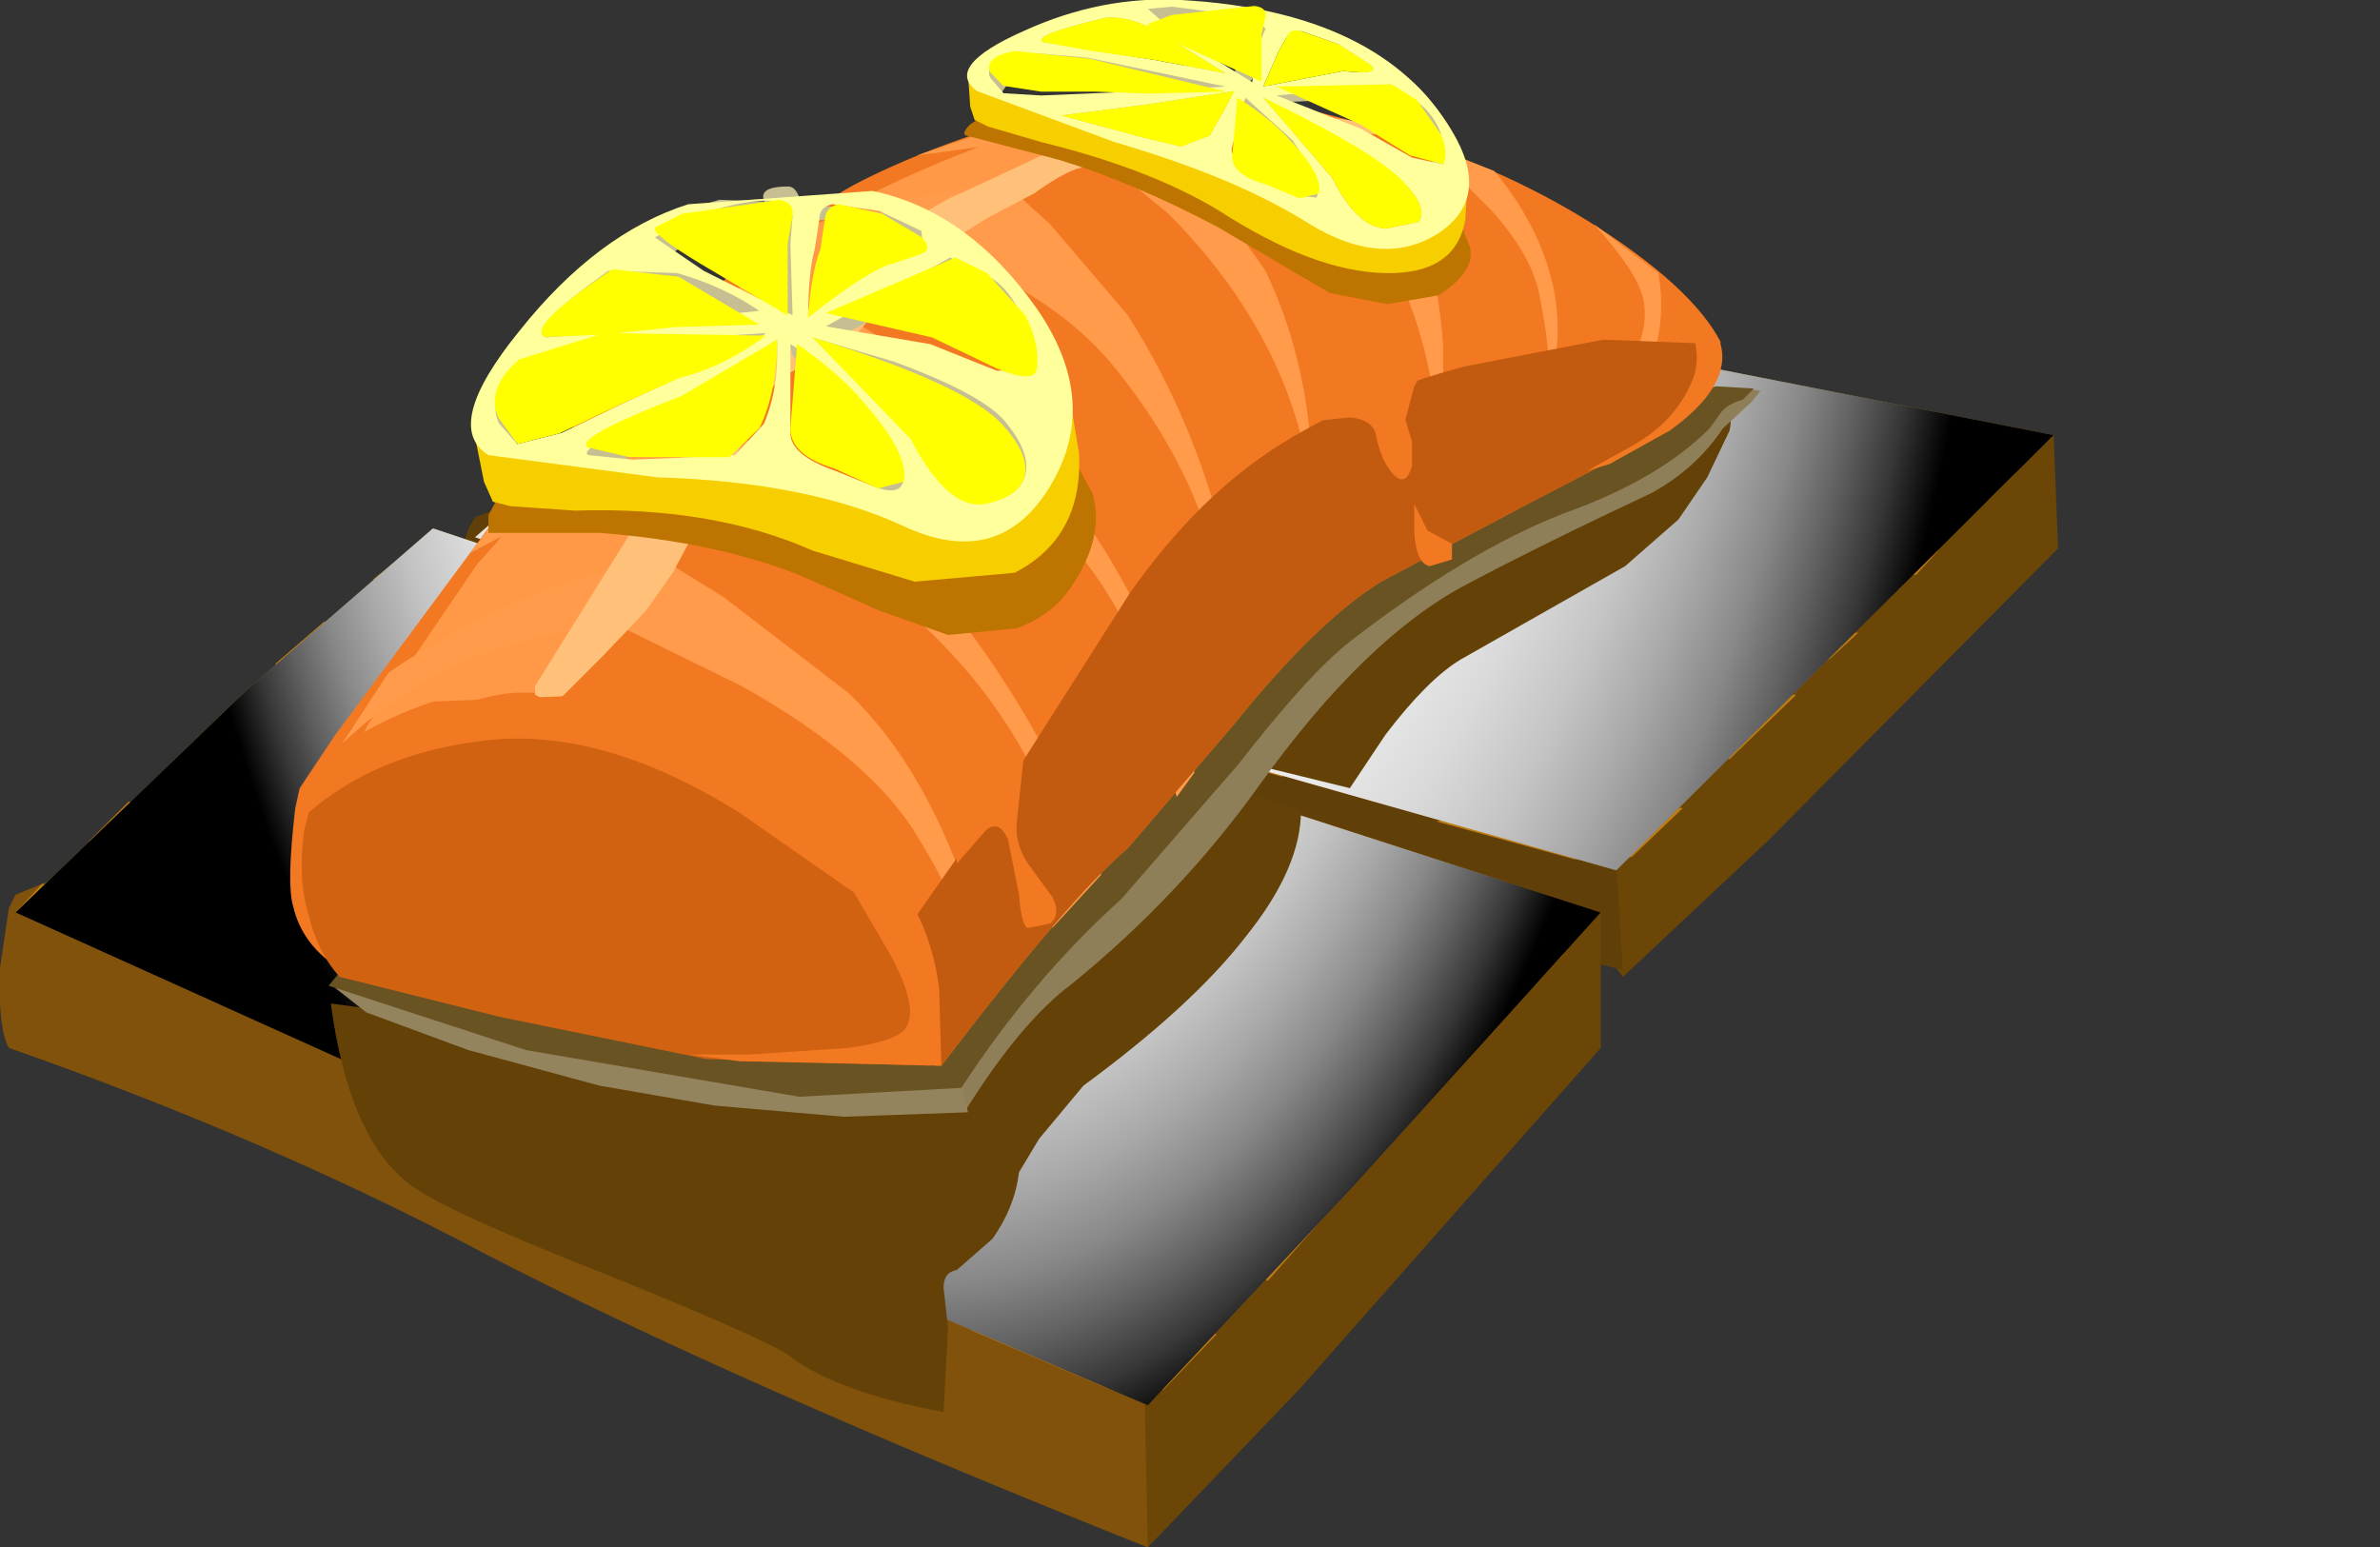 <?xml version="1.0" encoding="UTF-8" standalone="no"?>
<svg xmlns:xlink="http://www.w3.org/1999/xlink" height="34.85px" width="53.6px" xmlns="http://www.w3.org/2000/svg">
  <rect width="100%" height="100%" fill="#333333" stroke="none"/>
  <g transform="matrix(1.0, 0.0, 0.0, 1.0, 0.0, 0.0)">
    <use height="17.55" transform="matrix(1.0, 0.0, 0.0, 1.0, 10.4, 4.45)" width="35.95" xlink:href="#shape0"/>
    <use height="15.15" transform="matrix(1.0, 0.0, 0.0, 1.0, 10.7, 4.45)" width="35.55" xlink:href="#sprite0"/>
    <use height="22.95" transform="matrix(1.0, 0.0, 0.0, 1.0, 0.0, 11.9)" width="36.05" xlink:href="#shape2"/>
    <use height="19.75" transform="matrix(1.0, 0.0, 0.0, 1.0, 0.35, 11.9)" width="35.7" xlink:href="#sprite1"/>
    <use height="22.6" transform="matrix(1.0, 0.0, 0.0, 1.0, 7.45, 9.2)" width="31.55" xlink:href="#sprite2"/>
    <use height="23.1" transform="matrix(1.0, 0.0, 0.0, 1.0, 6.55, 2.05)" width="33.1" xlink:href="#shape5"/>
    <use height="14.45" transform="matrix(1.0, 0.0, 0.0, 1.0, 8.15, 2.25)" width="22.45" xlink:href="#sprite3"/>
    <use height="24.0" transform="matrix(1.0, 0.0, 0.0, 1.0, 6.8, 0.0)" width="32.0" xlink:href="#shape7"/>
    <use height="1.0" transform="matrix(1.0, 0.0, 0.0, 1.0, 22.25, 1.15)" width="5.35" xlink:href="#sprite4"/>
    <use height="1.25" transform="matrix(1.0, 0.0, 0.0, 1.0, 23.85, 2.05)" width="3.95" xlink:href="#sprite5"/>
    <use height="2.3" transform="matrix(1.0, 0.0, 0.0, 1.0, 27.75, 2.2)" width="1.95" xlink:href="#sprite6"/>
    <use height="3.0" transform="matrix(1.0, 0.0, 0.0, 1.0, 28.45, 2.2)" width="3.55" xlink:href="#sprite7"/>
    <use height="1.85" transform="matrix(1.0, 0.0, 0.0, 1.0, 28.75, 1.9)" width="3.8" xlink:href="#sprite8"/>
    <use height="1.25" transform="matrix(1.0, 0.0, 0.0, 1.0, 28.45, 0.7)" width="2.45" xlink:href="#sprite9"/>
    <use height="1.7" transform="matrix(1.0, 0.0, 0.0, 1.0, 25.85, 0.15)" width="2.65" xlink:href="#sprite10"/>
    <use height="1.25" transform="matrix(1.0, 0.0, 0.0, 1.0, 23.45, 0.4)" width="4.15" xlink:href="#sprite11"/>
    <use height="10.2" transform="matrix(1.0, 0.0, 0.0, 1.0, 10.6, 4.15)" width="14.1" xlink:href="#shape16"/>
    <use height="2.5" transform="matrix(1.0, 0.0, 0.0, 1.0, 11.15, 7.5)" width="6.1" xlink:href="#sprite12"/>
    <use height="2.65" transform="matrix(1.0, 0.0, 0.0, 1.0, 13.2, 7.65)" width="4.3" xlink:href="#sprite13"/>
    <use height="3.3" transform="matrix(1.0, 0.0, 0.0, 1.0, 17.8, 7.75)" width="2.55" xlink:href="#sprite14"/>
    <use height="3.75" transform="matrix(1.0, 0.0, 0.0, 1.0, 18.3, 7.6)" width="4.8" xlink:href="#sprite15"/>
    <use height="2.65" transform="matrix(1.0, 0.0, 0.0, 1.0, 18.6, 5.8)" width="4.75" xlink:href="#sprite16"/>
    <use height="2.55" transform="matrix(1.0, 0.0, 0.0, 1.0, 18.2, 4.6)" width="2.65" xlink:href="#sprite17"/>
    <use height="2.6" transform="matrix(1.0, 0.0, 0.0, 1.0, 14.75, 4.5)" width="3.1" xlink:href="#sprite18"/>
    <use height="1.7" transform="matrix(1.0, 0.0, 0.0, 1.0, 12.2, 5.95)" width="4.9" xlink:href="#sprite19"/>
  </g>
  <defs>
    <g id="shape0" transform="matrix(1.0, 0.0, 0.0, 1.0, -10.4, -4.45)">
      <path d="M46.35 12.35 L39.8 18.95 36.55 22.0 33.7 18.25 37.4 12.15 46.25 9.8 46.35 12.35" fill="#6b4607" fill-rule="evenodd" stroke="none"/>
      <path d="M17.7 8.95 L36.2 16.15 36.55 21.85 Q27.05 19.4 21.55 17.4 16.55 15.65 10.65 14.35 10.4 14.0 10.4 12.95 10.4 12.3 10.55 11.9 L10.7 11.65 17.7 8.95" fill="#613f09" fill-rule="evenodd" stroke="none"/>
      <path d="M10.7 12.1 Q12.4 10.55 15.8 7.65 L19.85 4.45 34.3 7.45 46.25 9.8 36.4 19.6 19.45 14.8 10.7 12.1" fill="#9e6a10" fill-rule="evenodd" stroke="none"/>
      <path d="M41.85 14.25 L41.2 14.85 Q38.75 14.55 36.0 13.55 L32.6 11.65 Q31.35 10.65 29.35 10.5 L22.2 9.95 16.0 9.35 14.35 8.9 15.5 7.95 22.4 8.95 27.8 9.3 Q30.5 9.6 32.8 10.8 L37.2 13.15 Q39.35 14.15 41.85 14.25" fill="#bd7c13" fill-rule="evenodd" stroke="none"/>
      <path d="M28.65 14.7 L26.1 12.65 Q25.15 12.1 23.45 11.95 L17.8 11.65 Q13.7 11.35 12.3 10.7 L13.2 9.9 19.05 10.7 24.7 11.2 28.2 13.15 Q30.6 14.75 32.85 15.1 L36.75 15.3 40.45 15.65 38.95 17.1 Q37.35 16.35 36.0 16.4 33.45 16.55 32.25 16.35 30.3 16.05 28.65 14.7" fill="#bd7c13" fill-rule="evenodd" stroke="none"/>
      <path d="M27.35 15.75 L28.9 17.5 26.55 16.85 25.3 14.9 Q24.45 14.0 23.2 13.75 L19.25 13.55 15.3 13.55 10.7 12.1 11.35 11.55 Q16.15 12.95 20.05 12.7 L23.9 13.0 Q25.1 13.5 27.35 15.75" fill="#bd7c13" fill-rule="evenodd" stroke="none"/>
      <path d="M37.9 18.2 L36.75 19.3 35.45 19.35 32.35 18.5 35.4 17.95 37.9 18.2" fill="#bd7c13" fill-rule="evenodd" stroke="none"/>
      <path d="M45.4 10.65 L44.8 11.25 39.95 9.95 Q37.45 9.15 34.65 7.55 L37.65 8.15 Q42.05 10.05 45.4 10.65" fill="#bd7c13" fill-rule="evenodd" stroke="none"/>
      <path d="M43.65 12.4 L43.15 12.95 40.2 12.65 Q38.4 12.25 35.05 10.8 L30.6 9.1 23.55 8.3 16.7 7.3 16.4 7.15 17.45 6.3 22.2 6.65 26.8 7.0 Q29.35 7.4 32.25 8.7 39.4 11.9 43.65 12.4" fill="#bd7c13" fill-rule="evenodd" stroke="none"/>
      <path d="M22.55 5.0 L26.4 5.8 20.85 5.55 18.55 5.45 19.25 4.9 22.55 5.0" fill="#bd7c13" fill-rule="evenodd" stroke="none"/>
      <path d="M31.3 11.75 Q33.7 13.1 32.8 13.55 L31.0 13.5 29.2 12.45 Q28.5 11.75 29.05 11.45 29.65 11.15 31.3 11.75" fill="#bd7c13" fill-rule="evenodd" stroke="none"/>
      <path d="M23.65 14.5 Q25.6 15.5 23.55 15.35 21.45 15.25 20.55 14.7 19.9 14.25 21.4 14.2 L23.65 14.5" fill="#bd7c13" fill-rule="evenodd" stroke="none"/>
    </g>
    <g id="sprite0" transform="matrix(1.0, 0.0, 0.0, 1.0, 0.0, 0.0)">
      <use height="15.15" transform="matrix(1.0, 0.0, 0.0, 1.0, 0.0, 0.0)" width="35.55" xlink:href="#shape1"/>
    </g>
    <g id="shape1" transform="matrix(1.0, 0.0, 0.0, 1.0, 0.0, 0.0)">
      <path d="M35.55 5.35 L25.7 15.15 8.75 10.35 0.0 7.65 5.1 3.2 9.15 0.0 23.6 3.0 35.55 5.35" fill="url(#gradient0)" fill-rule="evenodd" stroke="none"/>
    </g>
    <radialGradient cx="0" cy="0" gradientTransform="matrix(0.025, 0.024, 0.013, -0.046, 11.5, -9.25)" gradientUnits="userSpaceOnUse" id="gradient0" r="819.2" spreadMethod="pad">
      <stop offset="0.0" stop-color="#ffffff"/>
      <stop offset="0.373" stop-color="#fdfdfd"/>
      <stop offset="0.506" stop-color="#f6f6f6"/>
      <stop offset="0.604" stop-color="#ebebeb"/>
      <stop offset="0.678" stop-color="#dadada"/>
      <stop offset="0.745" stop-color="#c4c4c4"/>
      <stop offset="0.804" stop-color="#a8a8a8"/>
      <stop offset="0.859" stop-color="#888888"/>
      <stop offset="0.906" stop-color="#626262"/>
      <stop offset="0.953" stop-color="#373737"/>
      <stop offset="0.992" stop-color="#090909"/>
      <stop offset="1.0" stop-color="#000000"/>
    </radialGradient>
    <g id="shape2" transform="matrix(1.0, 0.0, 0.0, 1.0, 0.0, -11.9)">
      <path d="M27.1 22.8 L36.05 20.55 36.05 23.6 29.25 31.3 25.85 34.85 23.15 30.1 27.1 22.8" fill="#6b4607" fill-rule="evenodd" stroke="none"/>
      <path d="M7.5 17.25 L25.7 27.65 25.85 34.85 Q16.45 31.1 10.95 28.25 6.05 25.65 0.2 23.6 -0.05 23.15 0.0 21.8 L0.2 20.45 0.35 20.15 7.5 17.25" fill="#80520b" fill-rule="evenodd" stroke="none"/>
      <path d="M0.35 20.55 L5.6 15.5 9.75 11.9 24.15 16.7 36.05 20.55 30.45 26.75 25.85 31.65 9.0 24.45 0.35 20.55" fill="#9e6a10" fill-rule="evenodd" stroke="none"/>
      <path d="M22.55 20.7 L26.85 23.9 Q29.0 25.25 31.5 25.55 L30.85 26.25 Q28.75 25.85 25.65 24.3 24.05 23.45 22.3 21.65 21.1 20.4 19.1 20.05 L11.95 18.85 5.75 17.6 4.1 16.95 5.25 15.85 12.2 17.6 17.6 18.5 Q20.3 19.05 22.55 20.7" fill="#bd7c13" fill-rule="evenodd" stroke="none"/>
      <path d="M14.4 20.55 Q15.25 20.9 17.85 23.15 20.2 25.3 22.45 25.9 L26.35 26.45 30.05 27.15 28.55 28.85 Q27.0 27.7 25.55 27.7 L21.85 27.4 Q19.85 26.85 18.25 25.1 L15.75 22.45 Q14.8 21.7 13.1 21.35 L7.5 20.55 Q3.35 19.85 2.0 18.95 L2.9 18.05 Q4.3 18.8 8.8 19.45 L14.4 20.55" fill="#bd7c13" fill-rule="evenodd" stroke="none"/>
      <path d="M9.7 22.0 Q12.45 22.0 13.55 22.65 14.7 23.3 16.9 26.25 L18.4 28.5 16.05 27.55 14.9 25.05 Q14.1 23.85 12.8 23.45 L8.85 22.95 4.9 22.6 0.35 20.55 0.95 19.9 Q5.85 22.0 9.7 22.0" fill="#bd7c13" fill-rule="evenodd" stroke="none"/>
      <path d="M27.4 30.05 L26.2 31.3 24.9 31.25 21.85 29.95 24.95 29.55 Q26.35 29.45 27.4 30.05" fill="#bd7c13" fill-rule="evenodd" stroke="none"/>
      <path d="M35.2 21.5 L34.55 22.2 29.75 20.2 Q27.05 18.95 24.5 16.85 L27.5 17.85 Q31.85 20.45 35.2 21.5" fill="#bd7c13" fill-rule="evenodd" stroke="none"/>
      <path d="M22.05 18.1 Q29.25 22.6 33.4 23.45 L32.85 24.05 29.9 23.45 Q28.1 22.85 24.8 20.8 21.45 18.75 20.4 18.4 L13.35 16.9 Q7.65 15.8 6.5 15.15 L6.2 14.95 7.3 14.0 12.05 14.8 16.65 15.6 Q19.15 16.25 22.05 18.1" fill="#bd7c13" fill-rule="evenodd" stroke="none"/>
      <path d="M12.45 12.8 L16.3 14.1 10.75 13.35 8.4 13.05 9.15 12.45 12.45 12.8" fill="#bd7c13" fill-rule="evenodd" stroke="none"/>
      <path d="M21.0 21.7 Q23.35 23.5 22.45 24.0 L20.7 23.8 Q19.6 23.3 18.9 22.35 18.2 21.55 18.75 21.2 19.4 20.8 21.0 21.7" fill="#bd7c13" fill-rule="evenodd" stroke="none"/>
      <path d="M13.25 24.45 Q15.15 25.8 13.1 25.5 10.95 25.2 10.15 24.45 9.5 23.85 11.0 23.9 12.5 23.9 13.25 24.45" fill="#bd7c13" fill-rule="evenodd" stroke="none"/>
    </g>
    <g id="sprite1" transform="matrix(1.0, 0.0, 0.0, 1.0, 0.0, 0.0)">
      <use height="19.75" transform="matrix(1.0, 0.0, 0.0, 1.0, 0.0, 0.0)" width="35.7" xlink:href="#shape3"/>
    </g>
    <g id="shape3" transform="matrix(1.0, 0.0, 0.0, 1.0, 0.0, 0.0)">
      <path d="M0.0 8.65 L5.25 3.6 9.4 0.0 23.8 4.8 35.7 8.65 30.1 14.85 25.5 19.75 8.65 12.55 0.0 8.65" fill="url(#gradient1)" fill-rule="evenodd" stroke="none"/>
    </g>
    <radialGradient cx="0" cy="0" gradientTransform="matrix(0.005, 0.039, 0.021, -0.009, 20.4, -11.15)" gradientUnits="userSpaceOnUse" id="gradient1" r="819.2" spreadMethod="pad">
      <stop offset="0.0" stop-color="#ffffff"/>
      <stop offset="0.373" stop-color="#fdfdfd"/>
      <stop offset="0.506" stop-color="#f6f6f6"/>
      <stop offset="0.604" stop-color="#ebebeb"/>
      <stop offset="0.678" stop-color="#dadada"/>
      <stop offset="0.745" stop-color="#c4c4c4"/>
      <stop offset="0.804" stop-color="#a8a8a8"/>
      <stop offset="0.859" stop-color="#888888"/>
      <stop offset="0.906" stop-color="#626262"/>
      <stop offset="0.953" stop-color="#373737"/>
      <stop offset="0.992" stop-color="#090909"/>
      <stop offset="1.0" stop-color="#000000"/>
    </radialGradient>
    <g id="sprite2" transform="matrix(1.0, 0.0, 0.0, 1.0, 0.0, 0.0)">
      <use height="22.6" transform="matrix(1.0, 0.0, 0.0, 1.0, 0.0, 0.0)" width="31.55" xlink:href="#shape4"/>
    </g>
    <g id="shape4" transform="matrix(1.0, 0.0, 0.0, 1.0, 0.0, 0.0)">
      <path d="M31.5 0.5 L31.0 1.55 30.35 2.5 29.15 3.55 25.45 5.65 Q24.7 6.1 23.75 7.35 L22.95 8.55 20.3 7.9 19.8 7.95 Q19.65 8.15 20.0 8.4 L21.85 9.05 Q21.85 10.35 20.6 11.9 19.4 13.45 16.95 15.25 L15.95 16.45 15.5 17.2 Q15.4 18.0 14.9 18.7 L14.1 19.4 Q13.8 19.45 13.8 19.8 L13.9 20.7 13.8 22.6 Q11.4 22.15 10.35 21.35 9.9 21.0 6.2 19.5 2.5 18.05 1.75 17.45 0.4 16.4 0.0 13.4 L1.5 13.6 2.8 12.6 4.8 11.15 Q30.0 0.4 31.0 0.05 31.65 -0.2 31.5 0.5" fill="#634107" fill-rule="evenodd" stroke="none"/>
    </g>
    <g id="shape5" transform="matrix(1.0, 0.0, 0.0, 1.0, -6.55, -2.05)">
      <path d="M39.2 8.75 L39.65 8.8 39.45 9.05 38.8 9.65 Q38.2 10.55 37.2 11.1 34.75 12.25 33.05 13.15 30.75 14.35 28.35 17.7 26.6 20.15 24.15 22.15 23.0 23.0 21.75 25.0 L21.1 23.5 20.9 20.25 18.65 18.5 Q16.7 16.7 18.0 16.15 20.05 15.25 39.2 8.75" fill="#8f7f59" fill-rule="evenodd" stroke="none"/>
      <path d="M7.55 22.25 L11.95 21.65 Q21.35 23.0 21.45 23.5 L21.8 25.05 19.0 25.15 16.1 24.9 13.5 24.45 10.55 23.65 8.25 22.8 7.55 22.25" fill="#94845d" fill-rule="evenodd" stroke="none"/>
      <path d="M31.95 10.45 L38.65 8.7 39.5 8.75 39.25 9.0 Q38.9 9.1 38.75 9.3 L38.5 9.65 Q37.35 10.8 35.25 11.55 33.05 12.4 30.4 14.45 29.45 15.2 27.9 17.2 L25.25 20.25 Q23.25 22.05 21.65 24.5 L18.0 24.7 11.85 23.65 7.4 22.2 9.6 19.55 16.3 16.1 Q23.3 12.6 24.5 12.4 L31.95 10.45" fill="#695322" fill-rule="evenodd" stroke="none"/>
      <path d="M37.1 9.95 L34.5 11.3 31.1 13.1 Q29.65 14.0 27.8 16.3 L25.4 19.1 Q24.1 20.2 21.2 24.0 L16.05 23.8 11.35 22.8 7.7 21.85 Q6.8 21.3 6.6 20.4 6.45 19.9 6.65 18.2 L6.75 17.75 7.55 16.55 10.7 12.3 Q12.3 10.05 15.0 7.5 17.75 4.9 19.45 4.05 21.75 2.9 25.3 2.1 27.8 1.9 31.05 2.9 33.8 3.75 35.8 5.0 38.1 6.45 38.75 7.7 38.55 9.0 37.1 9.95" fill="#f27922" fill-rule="evenodd" stroke="none"/>
    </g>
    <g id="sprite3" transform="matrix(1.0, 0.0, 0.0, 1.0, 0.0, 0.05)">
      <use height="14.45" transform="matrix(1.0, 0.0, 0.0, 1.0, 0.0, -0.05)" width="22.45" xlink:href="#shape6"/>
    </g>
    <g id="shape6" transform="matrix(1.0, 0.0, 0.0, 1.0, 0.0, 0.05)">
      <path d="M22.45 0.45 L21.85 0.65 19.05 0.6 Q17.05 0.75 14.9 1.7 12.45 2.75 10.8 4.4 L9.05 5.95 Q8.25 6.7 7.8 7.75 L6.4 10.0 4.8 12.1 4.05 13.3 3.55 13.3 Q2.6 13.3 0.4 14.3 -0.2 14.6 0.15 14.0 L1.0 12.75 2.6 10.4 3.05 9.9 Q4.65 7.7 7.25 5.3 9.8 2.9 11.5 2.05 13.8 0.9 16.85 0.05 L22.45 0.45" fill="#ff9947" fill-rule="evenodd" stroke="none"/>
    </g>
    <g id="shape7" transform="matrix(1.0, 0.0, 0.0, 1.0, -6.8, 0.0)">
      <path d="M26.95 3.9 L28.5 6.1 Q29.7 8.6 29.55 11.85 29.45 13.85 29.0 12.05 L29.35 11.55 Q29.65 10.75 29.1 9.15 28.3 6.8 26.3 4.8 L24.4 3.25 22.5 3.25 20.65 3.5 23.3 2.6 26.0 2.85 26.95 3.9" fill="#ff9b4a" fill-rule="evenodd" stroke="none"/>
      <path d="M36.5 8.55 Q37.2 7.5 37.0 6.7 36.85 6.1 35.9 5.05 L37.35 6.15 Q37.55 7.35 37.1 8.35 L36.4 9.45 35.95 9.75 Q35.85 9.5 36.5 8.55" fill="#ff9b4a" fill-rule="evenodd" stroke="none"/>
      <path d="M25.0 8.15 Q23.8 6.75 21.65 5.85 L19.75 5.2 19.1 5.3 16.5 6.15 17.65 5.25 Q20.35 4.4 22.6 4.1 L23.65 5.05 25.4 7.1 Q27.05 9.7 27.7 12.8 28.1 14.65 27.4 13.25 L27.1 11.75 Q26.45 9.9 25.0 8.15" fill="#ff9b4a" fill-rule="evenodd" stroke="none"/>
      <path d="M21.95 20.6 L21.7 21.3 Q21.65 20.45 20.7 18.9 19.65 17.1 16.7 15.45 L13.95 14.1 Q11.1 14.3 9.25 15.55 8.5 16.0 7.7 16.75 L8.75 15.15 Q11.5 13.25 14.85 12.55 L16.3 13.45 19.1 15.6 Q20.9 17.3 21.95 20.6" fill="#ff9b4a" fill-rule="evenodd" stroke="none"/>
      <path d="M20.25 12.55 Q21.35 13.4 22.55 15.25 23.9 17.3 24.8 19.7 L23.7 20.9 23.8 19.9 23.9 18.85 Q22.55 14.9 18.65 12.45 L15.05 10.75 Q13.65 11.05 12.1 11.65 L10.6 12.45 11.8 10.85 Q14.15 9.85 16.35 9.55 L20.25 12.55" fill="#ff9b4a" fill-rule="evenodd" stroke="none"/>
      <path d="M26.75 16.75 L26.9 17.4 26.5 17.95 26.1 16.4 25.35 14.1 Q24.0 11.35 20.45 9.4 L17.2 8.0 Q15.35 8.35 13.5 9.0 L14.75 7.7 18.85 7.0 20.55 8.05 23.35 10.35 Q25.75 13.05 26.75 16.75" fill="#ff9b4a" fill-rule="evenodd" stroke="none"/>
      <path d="M34.65 6.55 Q34.45 5.7 33.6 4.75 L32.1 3.25 33.65 3.85 Q34.7 5.1 35.0 6.55 35.2 7.7 34.9 8.55 34.55 9.6 34.65 8.8 35.1 8.75 34.65 6.55" fill="#ff9b4a" fill-rule="evenodd" stroke="none"/>
      <path d="M32.4 9.95 L32.25 8.7 Q31.8 6.0 30.0 3.95 L28.3 2.45 26.65 2.2 26.2 2.05 29.15 2.4 Q31.4 4.2 32.0 5.35 32.4 6.25 32.5 7.8 L32.5 9.65 32.4 9.95 32.2 10.6 31.8 10.5 32.4 9.95" fill="#ff9b4a" fill-rule="evenodd" stroke="none"/>
      <path d="M33.0 8.25 L36.1 7.65 38.75 7.75 Q38.55 9.05 37.1 9.95 L34.5 11.3 31.1 13.1 Q29.65 14.0 27.8 16.3 L25.4 19.1 Q24.1 20.2 21.2 24.0 L20.05 23.95 20.2 21.25 22.65 17.75 25.45 13.35 Q27.0 11.15 28.85 10.0 30.7 8.85 33.0 8.25" fill="#c25b10" fill-rule="evenodd" stroke="none"/>
      <path d="M21.0 23.95 L20.95 24.0 15.9 23.85 11.25 22.9 7.65 22.0 Q7.15 21.45 6.95 20.6 6.7 19.8 6.85 18.7 L6.95 18.3 Q8.45 17.0 10.75 16.7 13.45 16.3 16.65 18.3 L20.45 20.95 20.7 22.05 21.0 23.95" fill="#d16211" fill-rule="evenodd" stroke="none"/>
      <path d="M31.55 3.05 L30.5 3.0 29.65 2.95 28.65 3.05 26.35 3.35 24.25 3.8 Q23.85 3.95 23.3 4.35 L22.25 4.9 21.05 5.65 19.8 6.8 Q19.25 7.85 18.25 8.2 17.6 8.4 17.35 8.8 L16.6 10.2 15.15 12.9 14.55 13.75 13.6 14.75 12.5 15.85 12.05 15.65 12.05 15.45 14.45 11.6 15.8 9.65 Q16.15 8.75 17.2 8.0 L18.6 6.55 20.0 5.35 Q21.2 4.5 21.65 4.35 L23.25 3.6 Q24.55 2.95 25.15 2.85 L29.55 2.6 Q31.05 2.75 31.55 3.05" fill="#ffc17a" fill-rule="evenodd" stroke="none"/>
      <path d="M21.2 24.0 L16.65 23.9 15.55 23.75 16.85 23.75 19.1 23.6 Q20.2 23.45 20.4 23.15 20.7 22.7 20.05 21.5 L19.0 19.7 Q18.65 19.25 17.55 18.65 15.1 16.8 14.15 16.6 L11.2 16.35 Q8.7 16.75 7.6 17.45 6.9 17.95 7.3 17.15 8.15 16.35 9.75 15.8 L13.4 15.65 Q15.05 16.2 17.15 17.45 18.85 18.5 19.6 19.2 20.9 20.35 21.15 22.25 L21.2 24.0" fill="#f27922" fill-rule="evenodd" stroke="none"/>
      <path d="M21.85 17.55 Q22.25 16.95 23.05 17.1 L22.9 18.5 Q22.85 19.0 23.15 19.45 L23.7 20.2 Q23.9 20.6 23.65 20.8 L23.15 20.9 Q23.0 20.85 22.95 20.15 L22.7 18.9 Q22.5 18.45 22.2 18.7 L21.55 19.45 Q21.45 18.1 21.85 17.55" fill="#f27922" fill-rule="evenodd" stroke="none"/>
      <path d="M30.85 8.2 L32.05 8.35 31.85 8.7 31.65 9.45 31.8 9.95 31.8 10.5 Q31.65 11.0 31.35 10.65 31.1 10.35 31.0 9.85 30.95 9.45 30.4 9.4 L29.45 9.5 30.0 8.9 30.85 8.2" fill="#f27922" fill-rule="evenodd" stroke="none"/>
      <path d="M31.85 11.35 L32.15 11.95 32.7 12.25 32.7 12.6 32.2 12.75 Q31.9 12.7 31.85 12.0 L31.85 11.35" fill="#f27922" fill-rule="evenodd" stroke="none"/>
      <path d="M38.05 7.3 Q37.9 6.95 38.25 7.15 L38.75 7.75 Q39.0 8.7 37.6 9.7 L36.25 10.45 35.75 10.6 36.65 10.1 Q37.7 9.55 38.1 8.6 38.35 8.05 38.05 7.3" fill="#f27922" fill-rule="evenodd" stroke="none"/>
      <path d="M31.3 5.6 Q32.0 5.75 32.8 4.8 L33.1 5.55 Q33.25 6.1 32.4 6.65 L31.25 6.85 29.95 6.6 27.4 5.1 Q25.5 4.1 23.85 3.6 L21.75 3.05 Q21.65 3.0 21.85 2.8 L22.15 2.6 24.65 3.2 28.0 4.15 29.9 5.05 31.3 5.6" fill="#bd7400" fill-rule="evenodd" stroke="none"/>
      <path d="M28.55 1.4 L28.0 2.0 27.65 2.25 25.05 2.6 Q24.5 2.75 24.45 2.85 L24.55 2.95 23.9 2.8 23.65 2.55 23.6 2.4 27.25 2.1 24.55 1.65 22.6 1.55 22.75 1.3 Q22.95 1.0 23.1 1.05 L25.65 1.35 27.6 1.8 26.6 1.45 26.05 1.05 25.4 0.75 24.8 0.55 24.95 0.4 25.35 0.2 Q25.8 0.2 26.45 0.85 L27.8 1.7 27.85 1.4 28.15 0.55 28.05 0.35 Q27.9 0.1 28.5 0.25 28.9 0.35 28.55 1.4" fill="#c7be91" fill-rule="evenodd" stroke="none"/>
      <path d="M31.25 4.2 L29.45 3.0 28.5 2.35 29.6 3.55 29.85 4.1 29.9 4.65 Q29.85 4.85 29.25 4.65 L29.05 3.85 28.05 2.3 28.0 2.0 28.3 1.95 30.75 1.8 31.55 1.95 31.75 2.4 30.05 2.25 28.9 2.3 31.3 3.5 Q32.35 4.0 32.4 4.45 L31.8 5.2 31.25 4.2" fill="#c7be91" fill-rule="evenodd" stroke="none"/>
      <path d="M31.25 1.45 Q32.25 2.0 32.8 3.25 L32.9 3.85 32.5 4.2 Q32.3 4.35 32.3 4.15 L32.25 3.4 Q32.2 2.95 31.55 2.4 L30.45 1.5 Q29.95 1.0 27.5 0.5 26.25 0.15 23.55 1.35 22.75 1.65 22.5 2.2 22.4 2.5 22.45 2.7 L22.0 2.05 Q21.85 1.7 22.05 1.5 L22.6 1.1 Q22.9 0.85 23.8 0.55 L25.6 0.1 Q27.75 -0.1 28.3 0.4 L29.65 0.85 Q30.9 1.2 31.25 1.45" fill="#c7be91" fill-rule="evenodd" stroke="none"/>
      <path d="M31.8 5.2 L32.6 4.45 33.0 3.6 33.05 4.1 33.0 4.95 Q32.8 6.1 31.4 6.15 29.8 6.2 27.7 4.9 26.1 3.85 23.45 3.2 L22.25 2.85 21.95 2.7 21.85 2.4 21.8 1.65 22.05 1.45 Q21.8 2.15 23.75 2.6 L26.65 3.6 Q27.85 3.9 29.3 4.85 30.8 5.5 31.8 5.2" fill="#f7ce00" fill-rule="evenodd" stroke="none"/>
      <path d="M28.4 4.0 L29.2 4.4 29.65 4.45 Q29.8 4.15 29.1 3.15 L28.05 2.2 27.75 3.3 Q27.65 3.6 28.4 4.0 M27.25 3.05 L27.8 2.05 25.85 2.35 23.9 2.6 25.75 3.1 26.6 3.3 27.25 3.05 M25.85 2.05 L27.6 1.95 24.5 1.3 23.35 1.2 22.85 1.2 22.5 1.35 Q22.2 1.55 22.3 1.75 L22.6 2.1 23.45 2.15 24.65 2.1 25.85 2.05 M26.0 1.35 L27.6 1.65 26.15 0.75 Q25.45 0.35 24.9 0.4 23.2 0.8 23.5 0.95 L26.0 1.35 M28.5 0.65 L28.3 0.4 26.4 0.15 25.85 0.2 26.65 0.9 28.2 1.85 28.35 1.0 28.5 0.65 M30.15 1.0 L29.3 0.7 29.0 0.8 28.8 1.15 28.45 1.95 30.25 1.6 Q31.15 1.7 30.85 1.45 L30.15 1.0 M32.5 3.7 L32.45 3.0 Q32.25 2.5 31.85 2.25 L31.3 1.9 28.75 2.15 30.65 2.9 31.8 3.55 32.5 3.7 M31.2 5.15 L31.95 5.0 Q32.15 4.7 31.7 4.2 L29.85 2.95 28.45 2.2 30.0 4.0 Q30.55 5.1 31.2 5.15 M32.7 2.95 Q33.6 4.45 32.4 5.25 31.15 6.05 29.5 5.05 27.85 4.0 25.1 3.2 L22.0 2.05 Q21.25 1.5 23.05 0.7 24.8 -0.1 26.6 0.0 31.1 0.25 32.7 2.95" fill="#ffff9c" fill-rule="evenodd" stroke="none"/>
    </g>
    <g id="sprite4" transform="matrix(1.0, 0.0, 0.0, 1.0, 0.05, 0.05)">
      <use height="1.15" transform="matrix(0.738, 0.0, 0.0, 0.87, -0.037, -0.05)" width="7.25" xlink:href="#shape8"/>
    </g>
    <g id="shape8" transform="matrix(1.0, 0.0, 0.0, 1.0, 0.05, 0.0)">
      <path d="M7.2 1.05 L4.8 1.1 3.2 1.05 1.55 1.05 0.4 0.9 0.0 0.55 Q-0.2 0.15 0.75 0.0 L3.05 0.2 7.2 1.05" fill="#ffff00" fill-rule="evenodd" stroke="none"/>
    </g>
    <g id="sprite5" transform="matrix(1.0, 0.0, 0.0, 1.0, 0.0, 0.0)">
      <use height="1.25" transform="matrix(1.0, 0.0, 0.0, 1.0, 0.0, 0.0)" width="3.95" xlink:href="#shape9"/>
    </g>
    <g id="shape9" transform="matrix(1.0, 0.0, 0.0, 1.0, 0.0, 0.0)">
      <path d="M3.95 0.0 L3.4 1.0 2.75 1.25 1.9 1.05 0.05 0.55 2.0 0.3 3.95 0.0" fill="#ffff00" fill-rule="evenodd" stroke="none"/>
    </g>
    <g id="sprite6" transform="matrix(1.0, 0.0, 0.0, 1.0, 0.0, 0.0)">
      <use height="3.3" transform="matrix(0.582, 0.0, 0.0, 0.697, 0.0, 0.0)" width="3.35" xlink:href="#shape10"/>
    </g>
    <g id="shape10" transform="matrix(1.0, 0.0, 0.0, 1.0, 0.0, 0.0)">
      <path d="M0.2 0.0 Q1.35 0.6 2.1 1.25 3.55 2.5 3.35 3.1 L2.6 3.25 1.3 2.8 Q0.0 2.5 0.0 1.9 L0.2 0.0" fill="#ffff00" fill-rule="evenodd" stroke="none"/>
    </g>
    <g id="sprite7" transform="matrix(1.0, 0.0, 0.0, 1.0, 0.0, 0.0)">
      <use height="3.0" transform="matrix(1.0, 0.0, 0.0, 1.0, 0.0, 0.0)" width="3.55" xlink:href="#shape11"/>
    </g>
    <g id="shape11" transform="matrix(1.0, 0.0, 0.0, 1.0, 0.0, 0.0)">
      <path d="M0.0 0.0 Q2.7 1.3 3.25 2.0 3.7 2.5 3.5 2.8 L2.75 2.95 Q2.1 2.9 1.55 1.8 L0.0 0.0" fill="#ffff00" fill-rule="evenodd" stroke="none"/>
    </g>
    <g id="sprite8" transform="matrix(1.0, 0.0, 0.0, 1.0, 0.0, 0.0)">
      <use height="1.85" transform="matrix(0.752, 0.0, 0.0, 1.0, 0.0, 0.0)" width="5.05" xlink:href="#shape12"/>
    </g>
    <g id="shape12" transform="matrix(1.0, 0.0, 0.0, 1.0, 0.0, 0.0)">
      <path d="M0.0 0.05 L3.45 0.0 4.2 0.35 4.9 1.1 Q5.15 1.5 5.0 1.8 L4.0 1.6 2.5 0.9 0.0 0.05" fill="#ffff00" fill-rule="evenodd" stroke="none"/>
    </g>
    <g id="sprite9" transform="matrix(1.0, 0.0, 0.0, 1.0, 0.0, 0.0)">
      <use height="1.25" transform="matrix(1.0, 0.0, 0.0, 1.0, 0.0, 0.0)" width="2.45" xlink:href="#shape13"/>
    </g>
    <g id="shape13" transform="matrix(1.0, 0.0, 0.0, 1.0, 0.0, 0.0)">
      <path d="M0.0 1.25 L0.35 0.45 0.55 0.1 Q0.6 -0.05 0.85 0.0 L1.7 0.3 2.4 0.75 Q2.7 1.0 1.8 0.9 L0.0 1.25" fill="#ffff00" fill-rule="evenodd" stroke="none"/>
    </g>
    <g id="sprite10" transform="matrix(1.0, 0.0, 0.0, 1.0, 0.0, 0.0)">
      <use height="2.5" transform="matrix(0.624, 0.0, 0.0, 0.68, 0.0, -0.016)" width="4.25" xlink:href="#shape14"/>
    </g>
    <g id="shape14" transform="matrix(1.0, 0.0, 0.0, 1.0, 0.0, -0.05)">
      <path d="M4.1 2.55 L1.45 1.45 Q-0.1 0.8 0.0 0.65 L0.85 0.35 3.85 0.05 Q4.3 0.1 4.25 0.4 L4.1 1.0 4.1 2.55" fill="#ffff00" fill-rule="evenodd" stroke="none"/>
    </g>
    <g id="sprite11" transform="matrix(1.0, 0.0, 0.0, 1.0, -0.05, 0.0)">
      <use height="1.25" transform="matrix(1.0, 0.0, 0.0, 1.0, 0.05, 0.0)" width="4.15" xlink:href="#shape15"/>
    </g>
    <g id="shape15" transform="matrix(1.0, 0.0, 0.0, 1.0, -0.05, 0.0)">
      <path d="M4.2 1.25 L2.6 0.95 1.2 0.75 0.1 0.55 Q-0.2 0.4 1.5 0.0 2.05 -0.05 2.75 0.35 L4.2 1.25" fill="#ffff00" fill-rule="evenodd" stroke="none"/>
    </g>
    <g id="shape16" transform="matrix(1.0, 0.0, 0.0, 1.0, -10.6, -4.15)">
      <path d="M20.75 11.7 L22.55 12.05 Q23.35 11.95 24.0 10.0 L24.6 11.1 Q24.9 12.1 24.1 13.25 23.7 13.85 22.9 14.15 L21.35 14.3 19.8 13.75 18.0 12.95 Q16.1 12.2 13.5 12.0 L11.0 12.0 11.0 11.6 11.3 11.05 14.25 10.95 18.4 11.05 20.75 11.7" fill="#bd7400" fill-rule="evenodd" stroke="none"/>
      <path d="M17.4 4.9 L17.25 4.6 Q17.0 4.2 17.75 4.2 18.2 4.2 18.1 6.15 18.05 7.25 17.7 7.5 L17.4 8.05 16.25 8.75 Q15.1 9.4 14.6 9.8 L14.0 10.45 14.1 10.6 13.35 10.6 12.95 10.35 12.85 10.1 16.9 8.0 13.7 8.4 12.45 8.65 Q11.85 8.8 11.5 9.15 L11.6 8.6 Q11.7 8.0 11.9 8.0 L14.85 7.3 17.2 7.3 15.95 7.05 Q14.85 6.35 14.4 6.4 L13.6 6.35 13.75 6.05 14.15 5.55 Q14.6 5.35 15.6 6.1 L17.4 7.0 17.35 6.4 17.4 4.9" fill="#c7be91" fill-rule="evenodd" stroke="none"/>
      <path d="M20.7 11.05 Q20.7 11.4 19.9 11.35 L19.45 10.05 17.85 8.0 17.7 7.5 18.05 7.25 Q18.4 7.25 20.75 5.9 L21.35 5.65 Q21.55 5.6 21.7 5.8 L22.05 6.45 20.15 6.95 18.85 7.6 21.9 8.45 Q23.25 8.9 23.4 9.55 23.55 10.1 23.0 11.15 22.8 10.25 22.05 9.7 L20.75 8.95 19.65 8.45 18.4 7.85 20.0 9.3 20.45 10.2 20.7 11.05" fill="#c7be91" fill-rule="evenodd" stroke="none"/>
      <path d="M21.2 5.0 Q22.4 5.65 23.55 7.4 L23.8 8.35 23.45 9.15 Q23.3 9.5 23.2 9.15 L22.95 7.9 Q22.75 7.2 21.85 6.5 L20.3 5.45 Q19.7 5.0 18.6 4.95 L16.7 5.05 Q15.2 5.1 12.45 8.3 11.65 9.25 11.6 10.25 L11.7 11.1 11.0 10.25 Q10.75 9.75 10.85 9.25 L11.3 8.25 Q11.6 7.65 12.55 6.8 13.5 5.85 14.4 5.3 15.3 4.75 16.2 4.5 L17.55 4.55 19.25 4.7 21.2 5.0" fill="#c7be91" fill-rule="evenodd" stroke="none"/>
      <path d="M22.05 11.75 L23.0 11.15 Q23.4 10.8 23.7 9.5 L23.85 7.9 24.05 8.7 24.3 10.2 Q24.4 12.1 22.85 12.9 L20.6 13.1 18.3 12.4 Q16.05 11.4 12.95 11.5 L11.5 11.4 11.1 11.3 10.9 10.85 10.65 9.6 10.85 9.1 Q10.8 9.75 11.5 10.1 L13.1 10.35 14.65 10.5 16.7 10.7 18.2 11.05 20.05 11.65 22.05 11.75" fill="#f7ce00" fill-rule="evenodd" stroke="none"/>
      <path d="M18.35 8.1 L17.8 7.75 17.8 9.75 Q17.8 10.25 18.8 10.6 L19.8 11.0 Q20.3 11.15 20.35 10.8 20.4 10.05 19.3 8.95 L18.35 8.1 M12.3 7.6 L13.6 7.5 15.25 7.2 17.1 7.0 Q16.3 6.45 15.25 6.15 L13.7 6.1 Q11.8 7.45 12.3 7.6 M13.25 10.25 L14.25 10.35 15.55 10.3 16.55 10.25 17.2 9.55 Q17.55 8.75 17.5 7.65 L15.35 9.0 Q12.95 10.1 13.25 10.25 M11.6 8.35 L11.3 8.75 Q11.05 9.2 11.25 9.55 L11.65 10.0 12.65 9.75 14.0 9.1 15.3 8.5 Q16.3 8.25 17.25 7.5 L13.55 7.75 12.2 8.1 11.6 8.35 M17.8 5.5 L17.85 4.85 17.55 4.55 Q16.85 4.4 15.3 5.0 L14.75 5.35 15.85 6.1 17.85 7.1 17.8 5.5 M22.3 11.3 Q23.0 11.15 23.1 10.65 23.2 10.15 22.6 9.45 22.05 8.85 20.15 8.15 L18.3 7.6 20.6 9.9 Q21.5 11.55 22.3 11.3 M23.35 6.95 Q24.8 9.05 23.65 10.95 22.5 12.85 20.35 11.85 18.2 10.85 14.8 10.75 L11.0 10.25 Q9.95 9.6 11.7 7.45 13.45 5.25 15.5 4.6 L19.65 4.3 Q21.8 4.75 23.35 6.95 M22.1 6.15 L21.4 5.8 18.6 7.35 20.95 7.75 22.45 8.35 23.35 8.3 23.0 7.1 Q22.65 6.35 22.1 6.15 M20.8 5.6 L20.75 5.2 19.8 4.75 18.75 4.6 Q18.45 4.65 18.45 4.95 L18.35 5.6 Q18.2 6.15 18.2 7.15 L18.95 6.55 20.15 5.8 20.8 5.6" fill="#ffff9c" fill-rule="evenodd" stroke="none"/>
    </g>
    <g id="sprite12" transform="matrix(1.0, 0.0, 0.0, 1.0, 0.0, 0.0)">
      <use height="2.1" transform="matrix(0.722, 0.0, 0.0, 1.19, 0.0, 0.0)" width="8.45" xlink:href="#shape17"/>
    </g>
    <g id="shape17" transform="matrix(1.0, 0.0, 0.0, 1.0, 0.0, 0.0)">
      <path d="M8.45 0.05 Q7.1 0.65 5.75 0.85 L3.9 1.35 2.0 1.9 0.7 2.1 0.1 1.6 Q-0.3 1.05 0.75 0.5 L3.4 0.0 8.45 0.05" fill="#ffff00" fill-rule="evenodd" stroke="none"/>
    </g>
    <g id="sprite13" transform="matrix(1.0, 0.0, 0.0, 1.0, 0.0, 0.0)">
      <use height="2.4" transform="matrix(0.717, 0.0, 0.0, 1.102, 0.0, 0.0)" width="6.0" xlink:href="#shape18"/>
    </g>
    <g id="shape18" transform="matrix(1.0, 0.0, 0.0, 1.0, 0.0, 0.0)">
      <path d="M6.0 0.0 Q6.0 1.05 5.45 1.8 L4.5 2.4 3.1 2.4 1.35 2.4 0.05 2.2 Q-0.4 2.0 3.0 1.15 L6.0 0.0" fill="#ffff00" fill-rule="evenodd" stroke="none"/>
    </g>
    <g id="sprite14" transform="matrix(1.0, 0.0, 0.0, 1.0, 0.0, 0.0)">
      <use height="3.3" transform="matrix(0.761, 0.0, 0.0, 1.0, 0.0, 0.0)" width="3.35" xlink:href="#shape10"/>
    </g>
    <g id="sprite15" transform="matrix(1.0, 0.0, 0.0, 1.0, 0.0, 0.0)">
      <use height="3.85" transform="matrix(0.762, 0.0, 0.0, 0.974, 0.0, 0.0)" width="6.3" xlink:href="#shape19"/>
    </g>
    <g id="shape19" transform="matrix(1.0, 0.0, 0.0, 1.0, 0.0, 0.0)">
      <path d="M0.0 0.0 Q4.6 1.1 5.65 2.05 6.45 2.75 6.25 3.25 6.05 3.7 5.1 3.85 4.0 4.0 2.9 2.35 L0.0 0.0" fill="#ffff00" fill-rule="evenodd" stroke="none"/>
    </g>
    <g id="sprite16" transform="matrix(1.0, 0.0, 0.0, 1.0, 0.0, 0.0)">
      <use height="2.65" transform="matrix(0.748, 0.0, 0.0, 1.0, 0.0, 0.0)" width="6.35" xlink:href="#shape20"/>
    </g>
    <g id="shape20" transform="matrix(1.0, 0.0, 0.0, 1.0, 0.0, 0.0)">
      <path d="M0.0 1.25 L3.9 0.0 4.85 0.35 6.0 1.3 Q6.45 1.95 6.35 2.5 6.3 2.85 5.15 2.5 L3.2 1.8 0.0 1.25" fill="#ffff00" fill-rule="evenodd" stroke="none"/>
    </g>
    <g id="sprite17" transform="matrix(1.0, 0.0, 0.0, 1.0, 0.0, 0.0)">
      <use height="2.4" transform="matrix(0.692, 0.0, 0.0, 1.062, 0.0, 0.0)" width="3.85" xlink:href="#shape21"/>
    </g>
    <g id="shape21" transform="matrix(1.0, 0.0, 0.0, 1.0, 0.0, 0.0)">
      <path d="M0.0 2.4 Q0.1 1.45 0.4 0.95 L0.55 0.3 Q0.6 0.05 1.0 0.0 L2.4 0.2 3.7 0.7 Q4.05 0.95 3.7 1.05 L2.8 1.25 Q2.05 1.35 0.0 2.4" fill="#ffff00" fill-rule="evenodd" stroke="none"/>
    </g>
    <g id="sprite18" transform="matrix(1.0, 0.0, 0.0, 1.0, 0.0, 0.0)">
      <use height="2.5" transform="matrix(0.729, 0.0, 0.0, 1.04, 0.0, 0.002)" width="4.25" xlink:href="#shape14"/>
    </g>
    <g id="sprite19" transform="matrix(1.0, 0.0, 0.0, 1.0, 0.0, -0.05)">
      <use height="1.5" transform="matrix(0.726, 0.0, 0.0, 1.133, 0.0, 0.05)" width="6.75" xlink:href="#shape22"/>
    </g>
    <g id="shape22" transform="matrix(1.0, 0.0, 0.0, 1.0, 0.0, 0.0)">
      <path d="M6.75 1.2 L4.15 1.25 1.9 1.4 0.1 1.45 Q-0.5 1.25 2.2 0.1 L4.25 0.25 6.75 1.2" fill="#ffff00" fill-rule="evenodd" stroke="none"/>
    </g>
  </defs>
</svg>
